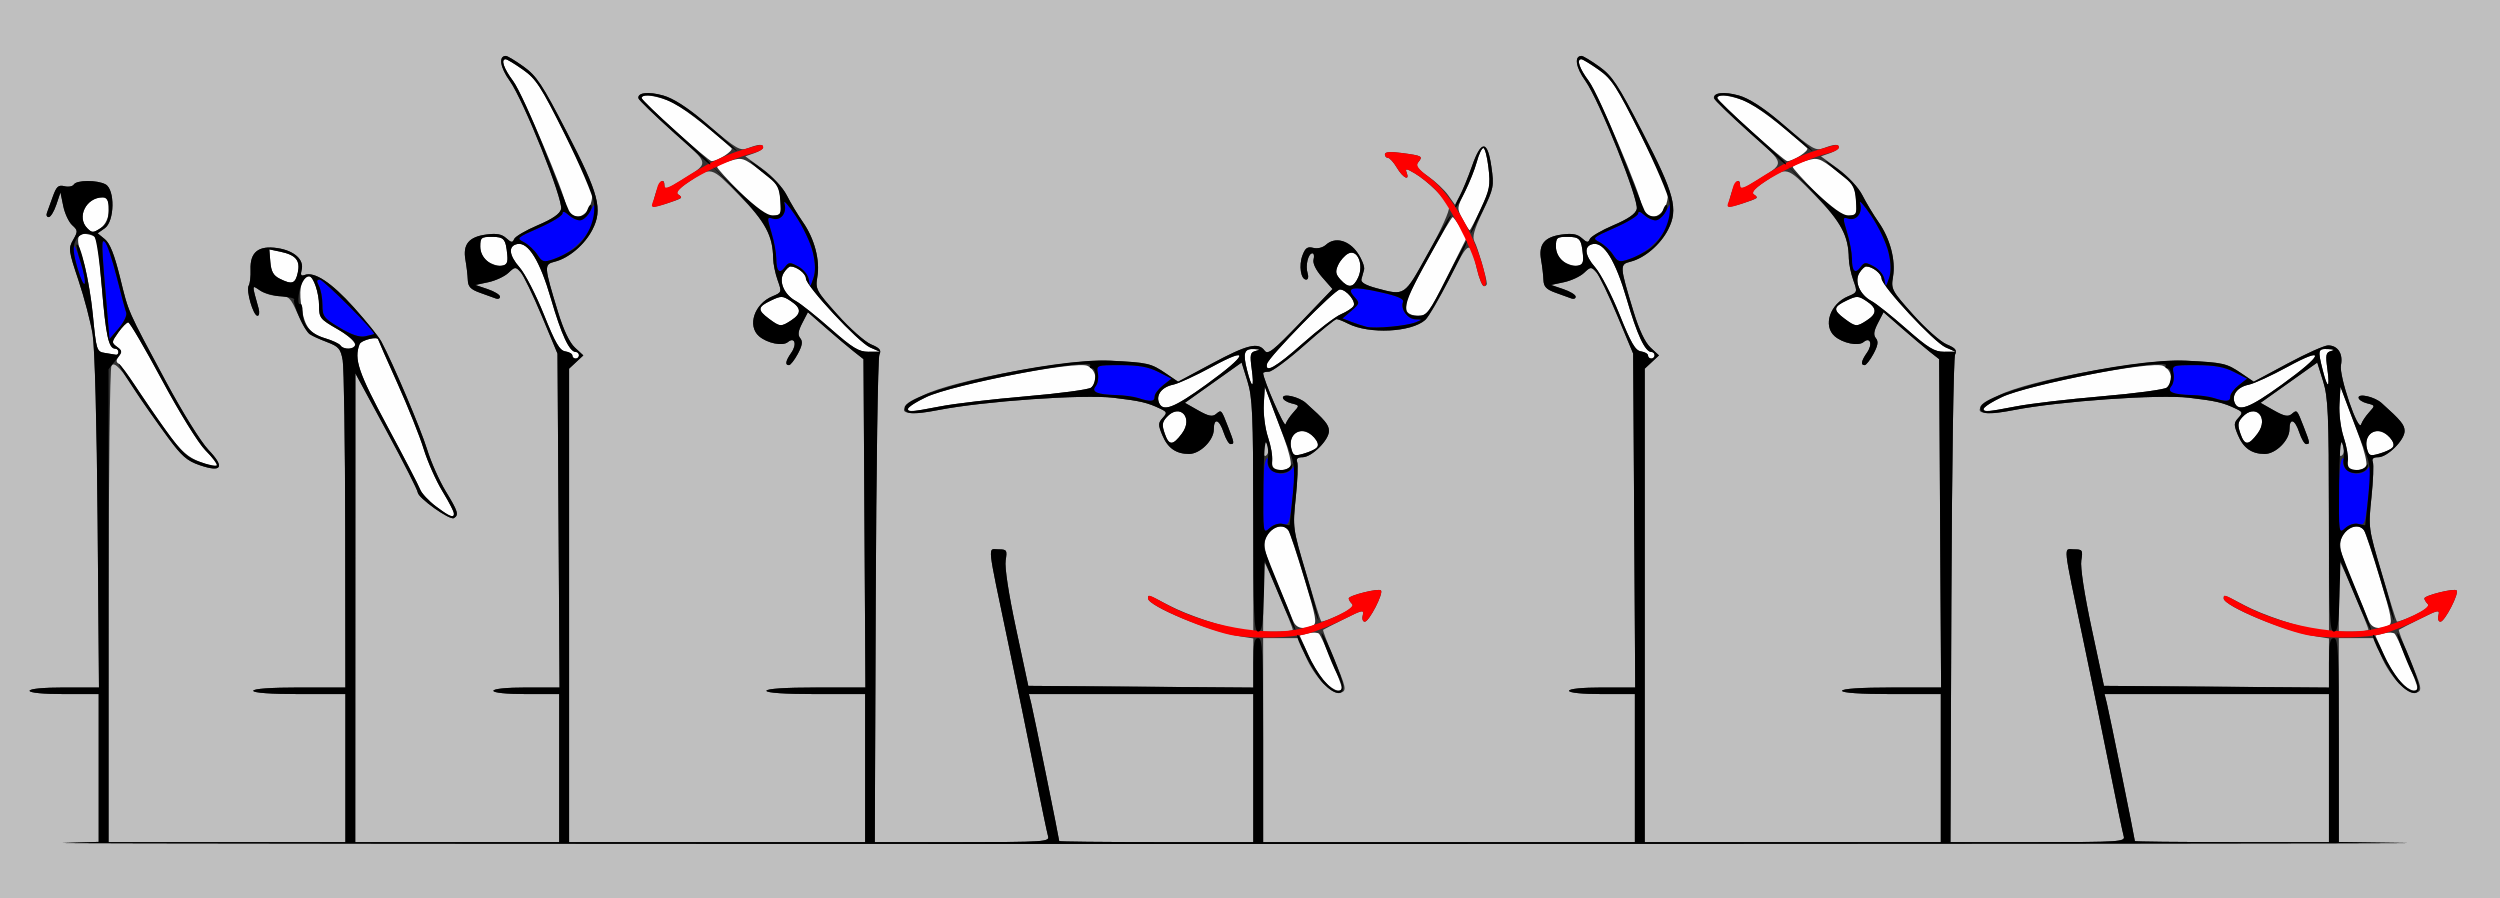 <?xml version="1.0" encoding="UTF-8" standalone="no"?>
<!-- Created with Inkscape (http://www.inkscape.org/) -->

<svg
   xmlns:dc="http://purl.org/dc/elements/1.1/"
   xmlns:cc="http://creativecommons.org/ns#"
   xmlns:rdf="http://www.w3.org/1999/02/22-rdf-syntax-ns#"
   xmlns:svg="http://www.w3.org/2000/svg"
   xmlns="http://www.w3.org/2000/svg"
   version="1.1"
   width="760"
   height="273"
   id="svg2">
  <rect width="100%" height="100%" fill="#333333" stroke="none"/>
  <defs
     id="defs6" />
  <g
     id="g2987">
    <path
       d="m 402.741,207.25 c -1.448,-1.512 -3.758,-5.295 -5.133,-8.405 l -2.5,-5.655 2.59,-0.65 c 1.425,-0.358 2.927,-0.288 3.338,0.155 0.741,0.798 5.613,12.187 6.655,15.555 0.834,2.698 -1.948,2.136 -4.951,-1 z m 327,0 c -1.448,-1.512 -3.758,-5.295 -5.133,-8.405 l -2.5,-5.655 2.59,-0.65 c 1.425,-0.358 2.927,-0.288 3.338,0.155 0.741,0.798 5.613,12.187 6.655,15.555 0.834,2.698 -1.948,2.136 -4.951,-1 z M 393.012,188.531 c -0.516,-1.358 -2.354,-5.745 -4.083,-9.75 -4.849,-11.228 -5.334,-13.514 -3.473,-16.354 1.707,-2.606 4.924,-3.214 6.223,-1.177 0.438,0.688 2.635,7.325 4.882,14.75 3.553,11.742 3.88,13.589 2.513,14.18 -3.113,1.345 -5.131,0.797 -6.061,-1.648 z m 327,0 c -0.516,-1.358 -2.354,-5.745 -4.083,-9.75 -4.849,-11.228 -5.334,-13.514 -3.473,-16.354 1.707,-2.606 4.924,-3.214 6.223,-1.177 0.438,0.688 2.635,7.325 4.882,14.75 3.553,11.742 3.88,13.589 2.513,14.18 -3.113,1.345 -5.131,0.797 -6.061,-1.648 z M 132.503,153.921 c -2.198,-1.663 -4.346,-3.968 -4.773,-5.123 -0.427,-1.155 -4.891,-9.749 -9.92,-19.098 -8.89,-16.528 -10.245,-20.517 -8.508,-25.045 0.501,-1.305 5.698,-2.561 5.698,-1.378 0,0.153 2.623,6.12 5.83,13.261 3.207,7.141 6.796,16.128 7.977,19.972 1.181,3.844 3.732,9.599 5.67,12.789 5.198,8.557 4.718,9.682 -1.973,4.621 z m 254.053,-11.831 c -0.309,-0.5 -0.294,-1.609 0.034,-2.463 0.328,-0.854 -0.145,-3.785 -1.052,-6.514 -0.955,-2.876 -1.52,-7.199 -1.343,-10.287 L 384.5,117.5 l 1.676,4.5 c 0.922,2.475 2.815,7.551 4.207,11.279 1.392,3.729 2.278,7.441 1.967,8.25 -0.617,1.608 -4.892,2.022 -5.795,0.561 z m 327,0 c -0.309,-0.5 -0.294,-1.609 0.034,-2.463 0.328,-0.854 -0.145,-3.785 -1.052,-6.514 -0.955,-2.876 -1.52,-7.199 -1.343,-10.287 L 711.5,117.5 l 1.676,4.5 c 0.922,2.475 2.815,7.551 4.207,11.279 1.392,3.729 2.278,7.441 1.967,8.25 -0.617,1.608 -4.892,2.022 -5.795,0.561 z M 60.291,140.196 c -4.543,-1.83 -6.926,-4.594 -17.133,-19.879 -3.373,-5.051 -6.61,-9.478 -7.194,-9.839 -0.726,-0.449 -0.663,-1.136 0.2,-2.175 1.036,-1.248 0.936,-1.757 -0.562,-2.852 -1.75,-1.279 -1.735,-1.455 0.356,-4.392 C 37.156,99.377 38.521,98 38.991,98 c 0.47,0 5.164,8.011 10.43,17.802 5.435,10.103 11.09,19.27 13.077,21.196 5.38,5.214 4.818,6.027 -2.208,3.197 z m 332.251,-3.885 c -1.219,-4.858 3.533,-7.095 6.98,-3.287 2.139,2.363 1.327,3.586 -3.254,4.9 -2.803,0.804 -3.157,0.65 -3.726,-1.613 z m 327,0 c -1.219,-4.858 3.533,-7.095 6.98,-3.287 2.139,2.363 1.327,3.586 -3.254,4.9 -2.803,0.804 -3.157,0.65 -3.726,-1.613 z m -365.434,-4.43 c -0.928,-2.662 -0.835,-3.524 0.541,-5.045 4.003,-4.424 8.259,0.132 4.645,4.972 -2.757,3.692 -3.919,3.709 -5.187,0.073 z m 327,0 c -0.928,-2.662 -0.835,-3.524 0.541,-5.045 4.003,-4.424 8.259,0.132 4.645,4.972 -2.757,3.692 -3.919,3.709 -5.187,0.073 z M 276,124.184 c 0,-0.449 2.587,-2.036 5.75,-3.527 8.072,-3.805 45.364,-11.018 48.822,-9.443 2.673,1.218 3.288,4.827 1.129,6.619 -0.715,0.593 -9.602,1.784 -19.75,2.645 -10.148,0.862 -21.835,2.231 -25.973,3.044 C 277.324,125.222 276,125.31 276,124.184 z m 327,0 c 0,-0.449 2.587,-2.036 5.75,-3.527 8.072,-3.805 45.364,-11.018 48.822,-9.443 2.673,1.218 3.288,4.827 1.129,6.619 -0.715,0.593 -9.602,1.784 -19.75,2.645 -10.148,0.862 -21.835,2.231 -25.973,3.044 C 604.324,125.222 603,125.31 603,124.184 z m -250.691,-1.82 c -0.916,-2.386 0.955,-4.734 4.319,-5.422 1.616,-0.33 6.905,-2.763 11.754,-5.407 11.859,-6.464 11.029,-3.803 -1.68,5.383 -9.903,7.159 -13.25,8.425 -14.393,5.446 z m 327,0 c -0.916,-2.386 0.955,-4.734 4.319,-5.422 1.616,-0.33 6.905,-2.763 11.754,-5.407 11.859,-6.464 11.029,-3.803 -1.68,5.383 -9.903,7.159 -13.25,8.425 -14.393,5.446 z M 379.091,112.449 c -1.313,-5.216 -0.865,-6.496 2.218,-6.333 1.812,0.096 1.874,0.198 0.359,0.589 -1.585,0.409 -1.741,1.135 -1.156,5.384 0.848,6.164 0.089,6.356 -1.421,0.36 z m 327.027,0.108 c -1.562,-6.202 -1.468,-6.572 1.631,-6.441 1.84,0.078 2.144,0.272 0.918,0.589 -1.585,0.409 -1.741,1.135 -1.156,5.384 0.842,6.119 0.093,6.371 -1.394,0.468 z M 385.177,110.607 C 385.663,108.513 405.765,88 407.332,88 c 1.97,0 4.99,3.671 4.144,5.039 -0.396,0.641 -2.128,1.767 -3.848,2.502 C 405.908,96.277 400.675,100.274 396,104.424 c -8.161,7.244 -11.514,9.16 -10.823,6.183 z M 174,108.07 c 0,-0.512 -0.968,-1.074 -2.151,-1.25 -1.714,-0.255 -3.036,-2.529 -6.51,-11.198 -2.397,-5.983 -5.729,-12.44 -7.404,-14.347 -3.255,-3.707 -3.515,-6.539 -0.652,-7.09 3.333,-0.642 6.864,5.122 10.222,16.689 C 170.666,101.756 173.111,107 175.023,107 c 0.537,0 0.977,0.45 0.977,1 0,0.55 -0.45,1 -1,1 -0.55,0 -1,-0.419 -1,-0.93 z m 327,0 c 0,-0.512 -0.968,-1.074 -2.151,-1.25 -1.714,-0.255 -3.036,-2.529 -6.51,-11.198 -2.397,-5.983 -5.729,-12.44 -7.404,-14.347 -3.255,-3.707 -3.515,-6.539 -0.652,-7.09 3.333,-0.642 6.864,5.122 10.222,16.689 C 497.666,101.756 500.111,107 502.023,107 c 0.537,0 0.977,0.45 0.977,1 0,0.55 -0.45,1 -1,1 -0.55,0 -1,-0.419 -1,-0.93 z M 31.914,107.3 c -2.526,-0.391 -2.612,-0.663 -3.695,-11.718 -0.61,-6.225 -2.032,-13.944 -3.16,-17.153 -2.236,-6.362 -1.704,-8.058 2.219,-7.073 2.361,0.592 2.457,1.008 3.674,15.877 C 32.164,102.041 33.025,106 35.035,106 35.566,106 36,106.45 36,107 c 0,0.55 -0.338,0.933 -0.75,0.85 -0.412,-0.082 -1.914,-0.33 -3.336,-0.551 z M 252.5,99.918 c -4.4,-3.869 -9.15,-7.649 -10.555,-8.401 -3.553,-1.9 -5.309,-5.96 -3.695,-8.544 C 238.927,81.888 239.852,81 240.306,81 242.196,81 245,83.182 245,84.654 c 0,2.279 15.932,19.406 19.497,20.959 l 3.003,1.309 -3.5,0.015 c -2.92,0.013 -4.826,-1.151 -11.5,-7.019 z m 327,0 c -4.4,-3.869 -9.15,-7.649 -10.555,-8.401 -3.553,-1.9 -5.309,-5.96 -3.695,-8.544 C 565.927,81.888 566.852,81 567.306,81 569.196,81 572,83.182 572,84.654 c 0,2.279 15.932,19.406 19.497,20.959 l 3.003,1.309 -3.5,0.015 c -2.92,0.013 -4.826,-1.151 -11.5,-7.019 z m -475.983,5.11 c -0.331,-0.535 -2.427,-1.52 -4.659,-2.188 C 93.945,101.367 92.407,99.148 91.497,92.22 90.843,87.239 91.814,84 93.962,84 95.287,84 97,89.06 97,92.974 c 0,3.654 0.319,4.062 5.5,7.026 5.51,3.153 7.199,6 3.559,6 -1.068,0 -2.211,-0.438 -2.542,-0.972 z M 233.75,96.885 c -3.567,-2.662 -3.467,-3.575 0.607,-5.518 3.11,-1.483 3.551,-1.473 6,0.131 3.296,2.16 3.346,3.811 0.178,5.887 -3.095,2.028 -3.43,2.003 -6.785,-0.5 z m 327,0 c -3.567,-2.662 -3.467,-3.575 0.607,-5.518 3.11,-1.483 3.551,-1.473 6,0.131 3.296,2.16 3.346,3.811 0.178,5.887 -3.095,2.028 -3.43,2.003 -6.785,-0.5 z M 427.635,94.491 c -0.318,-0.83 -0.135,-2.676 0.407,-4.102 C 429.286,87.117 441.027,66 441.602,66 c 0.235,0 1.29,1.418 2.344,3.152 l 1.917,3.152 -5.939,11.848 C 434.399,95.173 433.783,96 431.099,96 c -1.65,0 -3.133,-0.646 -3.464,-1.509 z m -20.139,-9.495 c -1.481,-1.637 -1.61,-2.45 -0.705,-4.438 0.61,-1.339 1.981,-2.901 3.047,-3.472 2.788,-1.492 4.829,3.354 3.054,7.25 -1.45,3.181 -2.949,3.365 -5.396,0.66 z M 85,84.712 c -1.896,-0.954 -2.576,-2.181 -2.816,-5.079 l -0.316,-3.821 3.316,0.694 c 4.76,0.997 6.157,2.666 5.34,6.383 C 89.777,86.29 88.785,86.617 85,84.712 z m 63.25,-5.239 C 146.786,78.441 146,76.859 146,74.943 146,72.241 146.289,72 149.531,72 c 3.703,0 4.217,0.604 4.683,5.5 0.224,2.357 -0.143,3.06 -1.715,3.28 -1.1,0.154 -3.013,-0.434 -4.25,-1.307 z m 327,0 C 473.786,78.441 473,76.859 473,74.943 473,72.241 473.289,72 476.531,72 c 3.703,0 4.217,0.604 4.683,5.5 0.224,2.357 -0.143,3.06 -1.715,3.28 -1.1,0.154 -3.013,-0.434 -4.25,-1.307 z M 26.557,69.414 C 23.18,66.037 26.171,60 31.223,60 c 2.973,0 2.452,7.328 -0.665,9.371 -2.211,1.449 -2.591,1.453 -4,0.044 z m 418.085,-2.78 c -1.79,-3.324 -1.782,-3.426 0.671,-8.267 1.366,-2.696 2.997,-6.806 3.624,-9.135 C 449.564,46.905 450.466,45 450.94,45 c 0.475,0 1.176,2.697 1.559,5.993 0.625,5.386 0.387,6.653 -2.349,12.5 C 448.475,67.072 446.959,70 446.78,70 c -0.179,0 -1.141,-1.514 -2.138,-3.365 z M 173.2,64.8 C 172.54,64.14 172,63.061 172,62.403 172,59.608 158.846,28.555 156.054,24.758 153.131,20.784 152.173,18 153.729,18 c 0.401,0 2.764,1.434 5.25,3.187 4,2.82 5.477,5.094 12.824,19.75 4.567,9.11 8.279,17.33 8.25,18.266 C 179.89,64.448 176.014,67.614 173.2,64.8 z m 51.822,-6.277 C 221.16,54.634 218,51.144 218,50.767 c 0,-0.377 1.746,-1.21 3.881,-1.849 3.759,-1.126 4.057,-1.03 9.5,3.08 5.653,4.268 5.682,4.325 6.036,11.752 0.059,1.249 -0.698,1.763 -2.644,1.796 -2.081,0.035 -4.392,-1.629 -9.75,-7.024 z M 500.2,64.8 C 499.54,64.14 499,63.061 499,62.403 499,59.608 485.846,28.555 483.054,24.758 480.131,20.784 479.173,18 480.729,18 c 0.401,0 2.764,1.434 5.25,3.187 4,2.82 5.477,5.094 12.824,19.75 4.567,9.11 8.279,17.33 8.25,18.266 C 506.89,64.448 503.014,67.614 500.2,64.8 z m 51.822,-6.277 C 548.16,54.634 545,51.144 545,50.767 c 0,-0.377 1.746,-1.21 3.881,-1.849 3.759,-1.126 4.057,-1.03 9.5,3.08 5.653,4.268 5.682,4.325 6.036,11.752 0.059,1.249 -0.698,1.763 -2.644,1.796 -2.081,0.035 -4.392,-1.629 -9.75,-7.024 z M 205.5,39.938 c -5.5,-4.967 -10.15,-9.459 -10.333,-9.984 -0.487,-1.393 2.98,-1.166 7.712,0.504 3.286,1.159 11.517,7.32 19.486,14.584 0.794,0.723 -4.216,3.98 -6.065,3.942 C 215.86,48.975 211,44.904 205.5,39.938 z m 327,0 c -5.5,-4.967 -10.15,-9.459 -10.333,-9.984 -0.487,-1.393 2.98,-1.166 7.712,0.504 3.286,1.159 11.517,7.32 19.486,14.584 0.794,0.723 -4.216,3.98 -6.065,3.942 C 542.86,48.975 538,44.904 532.5,39.938 z"
       id="path2997"
       style="fill:#fefefe" />
    <path
       d="M 0,136.5 0,0 380,0 760,0 760,136.5 760,273 380,273 0,273 0,136.5 z m 731.25,119.751 -20.25,-0.293 0,-30.979 0,-30.979 5.316,0 5.316,0 2.208,5.327 c 2.624,6.332 8.23,12.244 10.708,11.293 1.93,-0.741 1.827,-1.216 -2.486,-11.519 -1.704,-4.069 -2.977,-7.503 -2.829,-7.631 0.148,-0.128 3.034,-1.619 6.415,-3.314 5.555,-2.784 6.097,-2.892 5.633,-1.119 -0.286,1.094 -0.013,1.962 0.617,1.962 1.298,0 5.77,-8.667 4.914,-9.523 -0.726,-0.726 -9.81,1.535 -9.81,2.442 0,0.375 0.459,1.14 1.02,1.701 0.693,0.693 -0.588,1.773 -3.997,3.37 -2.759,1.292 -5.187,2.161 -5.396,1.93 -0.208,-0.231 -2.246,-6.72 -4.528,-14.42 -4.128,-13.931 -4.144,-14.046 -3.179,-23.31 0.534,-5.121 0.722,-9.958 0.418,-10.75 C 720.962,139.458 721.48,139 722.97,139 725.763,139 731,133.803 731,131.031 731,129.151 729.861,127.765 723.992,122.51 721.904,120.64 717,119.492 717,120.873 c 0,0.599 1.151,1.378 2.559,1.732 2.545,0.639 2.548,0.654 0.627,2.769 -1.062,1.17 -2.135,2.792 -2.384,3.604 -0.833,2.717 -6.8,-14.736 -6.149,-17.988 C 712.346,107.521 710.696,105 707.733,105 c -1.112,0 -6.651,2.483 -12.308,5.517 l -10.286,5.517 -3.747,-2.542 c -4.513,-3.062 -5.42,-3.269 -16.893,-3.847 -12.189,-0.614 -47.771,5.948 -56.702,10.457 -9.508,4.8 -7.45,6.858 4.535,4.535 13.857,-2.686 44.04,-4.797 53.167,-3.719 8.21,0.969 10.345,1.47 14.251,3.342 2.059,0.987 2.118,1.226 0.692,2.802 -1.389,1.535 -1.399,2.108 -0.086,5.25 1.632,3.906 4.176,5.688 8.123,5.688 3.334,0 7.52,-4.15 7.52,-7.455 0,-3.659 1.651,-3.134 3,0.955 0.635,1.925 1.57,3.5 2.078,3.5 1.229,0 1.191,-0.269 -0.74,-5.23 -2.088,-5.362 -2.014,-5.284 -3.684,-3.897 -1.084,0.9 -2.292,0.648 -5.42,-1.129 l -4.025,-2.286 8.62,-6.12 8.62,-6.12 1.762,5.641 c 1.541,4.935 1.763,10.062 1.776,40.937 l 0.015,35.295 -3.75,-0.628 c -5.892,-0.987 -16.277,-4.494 -21.75,-7.346 -6.717,-3.5 -6.5,-3.426 -6.5,-2.214 0,2.4 18.673,10.06 28.25,11.59 l 3.75,0.599 0,7.468 0,7.468 -34.2,-0.263 -34.2,-0.263 -3.716,-17.38 c -2.265,-10.593 -3.503,-18.696 -3.169,-20.75 C 633.225,167.225 633.077,167 630.5,167 c -3.269,0 -3.567,-2.83 2.996,28.5 2.535,12.1 6.182,29.875 8.106,39.5 1.923,9.625 3.73,18.288 4.015,19.25 0.484,1.636 -1.218,1.75 -26.081,1.75 l -26.598,0 0.281,-73.25 c 0.155,-40.288 0.658,-74.015 1.119,-74.95 0.661,-1.341 0.127,-1.997 -2.533,-3.108 -1.854,-0.775 -6.436,-4.833 -10.181,-9.017 -6.551,-7.32 -6.785,-7.758 -6.148,-11.529 0.855,-5.06 -0.878,-11.602 -4.408,-16.645 -1.54,-2.2 -3.744,-5.862 -4.897,-8.138 -1.224,-2.415 -4.282,-5.742 -7.345,-7.99 l -5.248,-3.852 2.711,-0.953 C 557.78,46.043 559,45.251 559,44.807 c 0,-1.078 -1.318,-1.017 -4.547,0.211 -2.469,0.939 -3.403,0.405 -11.998,-6.851 -6.435,-5.433 -10.724,-8.262 -13.853,-9.138 C 524.166,27.787 521,28.099 521,29.779 c 0,0.463 4.703,5.043 10.451,10.176 11.812,10.55 11.658,9.234 1.799,15.408 -3.287,2.058 -4.25,2.319 -4.25,1.149 0,-2.793 -1.5,-1.547 -2.681,2.228 -0.644,2.057 -1.013,3.899 -0.82,4.092 0.327,0.327 7.43,-1.855 8.472,-2.603 0.259,-0.186 -0.099,-0.69 -0.795,-1.121 -0.883,-0.546 0.033,-1.664 3.029,-3.696 7.194,-4.879 6.786,-4.982 15.494,3.922 8.079,8.261 10.239,12.286 10.345,19.281 0.024,1.586 0.636,4.543 1.36,6.571 1.292,3.619 1.264,3.708 -1.584,4.888 -5.485,2.272 -7.728,8.958 -4.071,12.136 2.455,2.133 7.177,3.095 8.757,1.784 2.079,-1.726 2.854,0.652 1.051,3.226 -1.736,2.478 -1.982,3.779 -0.715,3.779 0.463,0 1.672,-1.54 2.686,-3.423 1.367,-2.539 1.561,-3.766 0.748,-4.75 -0.81,-0.981 -0.651,-2.185 0.611,-4.618 l 1.706,-3.291 5.476,4.791 c 3.012,2.635 6.816,5.844 8.453,7.131 l 2.977,2.34 0.294,49.91 0.294,49.91 -15.044,0 C 565.681,209 560,209.378 560,210 c 0,0.622 5.667,1 15,1 l 15,0 0,22.5 0,22.5 -45,0 -45,0 0,-71.961 0,-71.961 2.167,-2.019 2.167,-2.019 -2.563,-2.375 c -1.669,-1.547 -3.475,-5.366 -5.179,-10.952 -4.237,-13.892 -4.264,-14.328 -0.942,-15.158 4.291,-1.071 9.118,-5.183 11.45,-9.754 3.181,-6.235 2.007,-10.694 -7.832,-29.746 C 491.833,25.654 490.13,23.077 486.184,20.25 483.689,18.462 481.263,17 480.793,17 c -2.306,0 -1.769,3.505 1.162,7.586 4.165,5.799 16.326,36.159 15.617,38.985 -0.365,1.453 -2.59,2.987 -7.14,4.92 -3.635,1.545 -6.85,3.436 -7.144,4.202 -0.439,1.143 -0.866,1.092 -2.388,-0.285 -1.382,-1.25 -2.933,-1.533 -6.091,-1.11 -5.285,0.709 -7.154,2.988 -6.316,7.701 0.342,1.925 0.665,4.672 0.716,6.104 0.074,2.048 0.862,2.878 3.693,3.891 1.979,0.708 4.162,1.497 4.849,1.753 0.688,0.256 1.25,0.002 1.25,-0.564 0,-0.566 -1.688,-1.597 -3.75,-2.29 l -3.75,-1.261 3.967,-0.846 c 2.182,-0.465 4.918,-1.74 6.081,-2.832 2.026,-1.903 2.182,-1.912 3.731,-0.2 0.889,0.982 3.773,6.952 6.409,13.266 l 4.792,11.479 0.311,50.75 0.311,50.75 -10.051,0 C 481.017,209 477,209.4 477,210 c 0,0.6 4,1 10,1 l 10,0 0,22.5 0,22.5 -56.5,0 -56.5,0 0,-31 0,-31 5.316,0 5.316,0 2.208,5.327 c 2.624,6.332 8.23,12.244 10.708,11.293 1.93,-0.741 1.827,-1.216 -2.486,-11.519 -1.704,-4.069 -2.977,-7.503 -2.829,-7.631 0.148,-0.128 3.034,-1.619 6.415,-3.314 5.555,-2.784 6.097,-2.892 5.633,-1.119 -0.286,1.094 -0.013,1.962 0.617,1.962 1.298,0 5.77,-8.667 4.914,-9.523 -0.726,-0.726 -9.81,1.535 -9.81,2.442 0,0.375 0.459,1.14 1.02,1.701 0.693,0.693 -0.588,1.773 -3.997,3.37 -2.759,1.292 -5.187,2.161 -5.396,1.93 -0.208,-0.231 -2.246,-6.72 -4.528,-14.42 -4.128,-13.931 -4.144,-14.046 -3.179,-23.31 0.534,-5.121 0.722,-9.958 0.418,-10.75 C 393.962,139.458 394.48,139 395.97,139 398.763,139 404,133.803 404,131.031 404,129.151 402.861,127.765 396.992,122.51 394.904,120.64 390,119.492 390,120.873 c 0,0.599 1.151,1.378 2.559,1.732 2.545,0.639 2.548,0.654 0.627,2.769 -1.062,1.17 -2.135,2.792 -2.384,3.604 C 390.454,130.109 384,115.341 384,113.415 c 0,-0.228 0.787,-0.421 1.75,-0.429 0.963,-0.008 5.8,-3.601 10.75,-7.985 4.95,-4.384 9.36,-7.977 9.8,-7.985 0.44,-0.008 2.015,0.607 3.5,1.367 6.391,3.27 19.295,2.644 23.494,-1.14 1.063,-0.958 4.403,-6.665 7.423,-12.682 5.919,-11.793 6.135,-11.867 8.255,-2.81 0.676,2.888 1.634,5.25 2.129,5.25 0.495,0 0.895,-0.338 0.888,-0.75 -0.026,-1.628 -2.792,-11.078 -3.738,-12.768 -0.768,-1.372 -0.179,-3.53 2.506,-9.185 3.339,-7.03 3.467,-7.694 2.627,-13.594 -1.161,-8.155 -3.089,-8.222 -5.891,-0.203 -1.153,3.3 -2.79,7.294 -3.638,8.875 l -1.541,2.875 -2.1,-2.949 c -1.155,-1.622 -3.928,-4.216 -6.163,-5.765 -3.242,-2.246 -3.831,-3.095 -2.914,-4.199 1.521,-1.833 1.247,-1.991 -4.886,-2.816 C 422.686,46.039 421,46.164 421,46.906 421,47.508 421.425,48 421.943,48 c 0.519,0 1.741,1.35 2.716,3 1.837,3.11 4.005,4.173 2.96,1.451 -0.499,-1.302 -0.105,-1.262 2.468,0.25 3.821,2.245 9.695,8.039 10.399,10.257 0.306,0.964 -2.323,6.802 -6.229,13.833 -7.422,13.361 -7.11,13.147 -15.758,10.833 -3.379,-0.904 -4.879,-1.789 -4.628,-2.731 0.205,-0.766 0.567,-2.076 0.806,-2.912 0.239,-0.835 -0.618,-3.085 -1.904,-5 -2.65,-3.945 -6.896,-5.086 -9.649,-2.594 -1,0.905 -2.601,1.301 -3.894,0.963 -1.742,-0.456 -2.417,0.009 -3.269,2.249 C 394.783,80.702 395.436,85 397.086,85 c 0.593,0 0.773,-0.868 0.414,-2 -0.717,-2.259 0.202,-6 1.474,-6 0.461,0 0.619,0.842 0.35,1.871 -0.306,1.169 0.684,3.207 2.636,5.43 l 3.125,3.56 -9.745,10.153 c -8.339,8.689 -9.912,9.925 -10.903,8.57 -1.936,-2.647 -5.271,-1.828 -16.012,3.934 l -10.286,5.517 -3.747,-2.542 c -4.513,-3.062 -5.42,-3.269 -16.893,-3.847 -12.189,-0.614 -47.771,5.948 -56.702,10.457 -9.508,4.8 -7.45,6.858 4.535,4.535 13.857,-2.686 44.04,-4.797 53.167,-3.719 8.21,0.969 10.345,1.47 14.251,3.342 2.059,0.987 2.118,1.226 0.692,2.802 -1.389,1.535 -1.399,2.108 -0.086,5.25 1.632,3.906 4.176,5.688 8.123,5.688 3.334,0 7.52,-4.15 7.52,-7.455 0,-3.659 1.651,-3.134 3,0.955 0.635,1.925 1.57,3.5 2.078,3.5 1.229,0 1.191,-0.269 -0.74,-5.23 -2.088,-5.362 -2.014,-5.284 -3.684,-3.897 -1.084,0.9 -2.292,0.648 -5.42,-1.129 l -4.025,-2.286 8.62,-6.12 8.62,-6.12 1.762,5.641 c 1.541,4.935 1.763,10.062 1.776,40.937 l 0.015,35.295 -3.75,-0.628 c -5.892,-0.987 -16.277,-4.494 -21.75,-7.346 -6.717,-3.5 -6.5,-3.426 -6.5,-2.214 0,2.4 18.673,10.06 28.25,11.59 l 3.75,0.599 0,7.468 0,7.468 -34.2,-0.263 -34.2,-0.263 -3.716,-17.38 c -2.265,-10.593 -3.503,-18.696 -3.169,-20.75 C 306.225,167.225 306.077,167 303.5,167 c -3.269,0 -3.567,-2.83 2.996,28.5 2.535,12.1 6.182,29.875 8.106,39.5 1.923,9.625 3.73,18.288 4.015,19.25 0.484,1.636 -1.218,1.75 -26.081,1.75 l -26.598,0 0.281,-73.25 c 0.155,-40.288 0.658,-74.015 1.119,-74.95 0.661,-1.341 0.127,-1.997 -2.533,-3.108 -1.854,-0.775 -6.436,-4.833 -10.181,-9.017 -6.551,-7.32 -6.785,-7.758 -6.148,-11.529 0.855,-5.06 -0.878,-11.602 -4.408,-16.645 -1.54,-2.2 -3.744,-5.862 -4.897,-8.138 -1.224,-2.415 -4.282,-5.742 -7.345,-7.99 l -5.248,-3.852 2.711,-0.953 C 230.78,46.043 232,45.251 232,44.807 c 0,-1.078 -1.318,-1.017 -4.547,0.211 -2.469,0.939 -3.403,0.405 -11.998,-6.851 -6.435,-5.433 -10.724,-8.262 -13.853,-9.138 C 197.166,27.787 194,28.099 194,29.779 c 0,0.463 4.703,5.043 10.451,10.176 11.812,10.55 11.658,9.234 1.799,15.408 -3.287,2.058 -4.25,2.319 -4.25,1.149 0,-2.793 -1.5,-1.547 -2.681,2.228 -0.644,2.057 -1.013,3.899 -0.82,4.092 0.327,0.327 7.43,-1.855 8.472,-2.603 0.259,-0.186 -0.099,-0.69 -0.795,-1.121 -0.883,-0.546 0.033,-1.664 3.029,-3.696 7.194,-4.879 6.786,-4.982 15.494,3.922 8.079,8.261 10.239,12.286 10.345,19.281 0.024,1.586 0.636,4.543 1.36,6.571 1.292,3.619 1.264,3.708 -1.584,4.888 -5.485,2.272 -7.728,8.958 -4.071,12.136 2.455,2.133 7.177,3.095 8.757,1.784 2.079,-1.726 2.854,0.652 1.051,3.226 -1.736,2.478 -1.982,3.779 -0.715,3.779 0.463,0 1.672,-1.54 2.686,-3.423 1.367,-2.539 1.561,-3.766 0.748,-4.75 -0.81,-0.981 -0.651,-2.185 0.611,-4.618 l 1.706,-3.291 5.476,4.791 c 3.012,2.635 6.816,5.844 8.453,7.131 l 2.977,2.34 0.294,49.91 0.294,49.91 -15.044,0 C 238.681,209 233,209.378 233,210 c 0,0.622 5.667,1 15,1 l 15,0 0,22.5 0,22.5 -45,0 -45,0 0,-71.961 0,-71.961 2.167,-2.019 2.167,-2.019 -2.563,-2.375 c -1.669,-1.547 -3.475,-5.366 -5.179,-10.952 -4.237,-13.892 -4.264,-14.328 -0.942,-15.158 4.291,-1.071 9.118,-5.183 11.45,-9.754 3.181,-6.235 2.007,-10.694 -7.832,-29.746 C 164.833,25.654 163.13,23.077 159.184,20.25 156.689,18.462 154.263,17 153.793,17 c -2.306,0 -1.769,3.505 1.162,7.586 4.165,5.799 16.326,36.159 15.617,38.985 -0.365,1.453 -2.59,2.987 -7.14,4.92 -3.635,1.545 -6.85,3.436 -7.144,4.202 -0.439,1.143 -0.866,1.092 -2.388,-0.285 -1.382,-1.25 -2.933,-1.533 -6.091,-1.11 -5.285,0.709 -7.154,2.988 -6.316,7.701 0.342,1.925 0.665,4.672 0.716,6.104 0.074,2.048 0.862,2.878 3.693,3.891 1.979,0.708 4.162,1.497 4.849,1.753 0.688,0.256 1.25,0.002 1.25,-0.564 0,-0.566 -1.688,-1.597 -3.75,-2.29 l -3.75,-1.261 3.967,-0.846 c 2.182,-0.465 4.918,-1.74 6.081,-2.832 2.026,-1.903 2.182,-1.912 3.731,-0.2 0.889,0.982 3.773,6.952 6.409,13.266 l 4.792,11.479 0.311,50.75 0.311,50.75 -10.051,0 C 154.017,209 150,209.4 150,210 c 0,0.6 4,1 10,1 l 10,0 0,22.5 0,22.5 -31,0 -31,0 0.02,-71.25 0.02,-71.25 9.459,17.5 c 5.203,9.625 9.469,18.024 9.48,18.665 0.029,1.655 9.773,8.606 11.001,7.847 1.584,-0.979 1.276,-1.99 -2.504,-8.212 -1.938,-3.19 -4.475,-8.899 -5.639,-12.687 -1.916,-6.236 -10.354,-26.124 -13.911,-32.785 -0.785,-1.469 -4.548,-6.14 -8.363,-10.379 -6.808,-7.565 -11.994,-10.989 -14.935,-9.861 -1.109,0.426 -1.344,0.037 -0.931,-1.543 0.811,-3.102 -2.246,-5.856 -7.353,-6.622 -5.775,-0.866 -8.384,1.227 -8.175,6.559 0.08,2.033 -0.172,4.21 -0.559,4.836 C 74.729,88.248 76.978,96 78.275,96 c 0.527,0 0.677,-1.012 0.334,-2.25 -2.116,-7.623 -2.148,-7.241 0.465,-5.411 C 80.378,89.253 82.945,90 84.778,90 c 3.071,0 3.52,0.424 5.724,5.408 2.609,5.9 3.094,6.365 8.985,8.616 3.483,1.331 4.077,2.026 4.693,5.5 0.388,2.187 0.731,25.464 0.763,51.726 L 105,209 91,209 c -8.667,0 -14,0.381 -14,1 0,0.619 5.333,1 14,1 l 14,0 0,22.5 0,22.5 -36,0 -36,0 0.015,-71.75 c 0.008,-39.462 0.401,-72.358 0.872,-73.101 0.879,-1.388 3.323,1.262 7.701,8.351 1.019,1.65 4.685,6.897 8.147,11.661 5.471,7.528 6.906,8.87 10.974,10.256 6.772,2.307 7.717,0.642 2.65,-4.671 C 61.072,134.348 55.46,125.328 50.463,116.019 38.517,93.764 39.204,95.324 36.482,84.297 34.78,77.398 33.415,73.97 31.869,72.708 l -2.195,-1.792 2.163,-1.515 c 3.014,-2.111 3.179,-11.787 0.228,-13.366 -2.539,-1.359 -8.766,-1.329 -9.616,0.046 -0.367,0.595 -1.658,0.833 -2.869,0.529 -1.832,-0.46 -2.423,0.07 -3.532,3.169 -0.732,2.047 -1.541,4.284 -1.797,4.971 -0.256,0.688 -0.002,1.25 0.564,1.25 0.566,0 1.6,-1.688 2.297,-3.75 l 1.268,-3.75 0.844,4.126 c 0.464,2.269 1.689,4.89 2.721,5.824 1.746,1.58 1.767,1.89 0.294,4.456 -1.497,2.608 -1.409,3.278 1.613,12.305 1.758,5.251 3.695,12.639 4.305,16.418 0.658,4.081 1.275,27.27 1.519,57.12 L 30.087,209 19.543,209 C 13.181,209 9,209.397 9,210 c 0,0.603 4.167,1 10.5,1 l 10.5,0 0,22.466 0,22.466 -10.75,0.321 c -5.912,0.177 156.425,0.314 360.75,0.306 204.325,-0.009 362.387,-0.147 351.25,-0.308 z M 322,255.679 c 0,-0.639 -7.85,-39.252 -8.524,-41.929 l -0.693,-2.75 34.108,0 34.108,0 0,22.5 0,22.5 -29.5,0 c -16.225,0 -29.5,-0.144 -29.5,-0.321 z m 327,0 c 0,-0.639 -7.85,-39.252 -8.524,-41.929 l -0.693,-2.75 34.108,0 34.108,0 0,22.5 0,22.5 -29.5,0 C 662.275,256 649,255.856 649,255.679 z M 384,181.5 c 0,-5.775 0.169,-10.5 0.376,-10.5 C 384.777,171 393,190.486 393,191.437 393,191.747 390.975,192 388.5,192 l -4.5,0 0,-10.5 z m 327,0 c 0,-5.775 0.169,-10.5 0.376,-10.5 C 711.777,171 720,190.486 720,191.437 720,191.747 717.975,192 715.5,192 l -4.5,0 0,-10.5 z M 384.063,135.95 c 0.06,-3.242 0.122,-3.304 1.03,-1.03 0.64,1.602 0.619,2.768 -0.063,3.45 -0.707,0.707 -1.011,-0.051 -0.967,-2.42 z m 327,0 c 0.06,-3.242 0.122,-3.304 1.03,-1.03 0.64,1.602 0.619,2.768 -0.063,3.45 -0.707,0.707 -1.011,-0.051 -0.967,-2.42 z"
       id="path2995"
       style="fill:#bfbfbf" />
    <path
       d="m 375.5,193.268 c -7.511,-1.083 -26.5,-9.168 -26.5,-11.282 0,-1.36 0.163,-1.312 5.256,1.534 12.081,6.752 30.881,10.183 41.402,7.555 7.733,-1.931 16.602,-6.215 15.386,-7.431 C 410.47,183.07 410,182.293 410,181.919 c 0,-0.907 9.084,-3.168 9.81,-2.442 0.856,0.856 -3.616,9.523 -4.914,9.523 -0.63,0 -0.903,-0.868 -0.617,-1.962 0.462,-1.768 -0.094,-1.655 -5.633,1.149 -3.381,1.711 -8.396,3.714 -11.146,4.45 -4.738,1.269 -15.446,1.576 -22,0.63 z m 327,0 c -7.511,-1.083 -26.5,-9.168 -26.5,-11.282 0,-1.36 0.163,-1.312 5.256,1.534 12.081,6.752 30.881,10.183 41.402,7.555 7.733,-1.931 16.602,-6.215 15.386,-7.431 C 737.47,183.07 737,182.293 737,181.919 c 0,-0.907 9.084,-3.168 9.81,-2.442 0.856,0.856 -3.616,9.523 -4.914,9.523 -0.63,0 -0.903,-0.868 -0.617,-1.962 0.462,-1.768 -0.094,-1.655 -5.633,1.149 -3.381,1.711 -8.396,3.714 -11.146,4.45 -4.738,1.269 -15.446,1.576 -22,0.63 z M 448.987,81.75 C 447.493,75.282 440.09,61.302 436.09,57.394 c -1.63,-1.592 -4.336,-3.704 -6.014,-4.694 -2.562,-1.511 -2.956,-1.551 -2.456,-0.25 1.044,2.722 -1.123,1.66 -2.96,-1.451 -0.975,-1.65 -2.197,-3 -2.716,-3 C 421.425,48 421,47.508 421,46.906 c 0,-0.743 1.686,-0.867 5.25,-0.387 6.109,0.823 6.404,0.988 4.926,2.768 -0.865,1.042 -0.072,2.112 3.607,4.869 6.631,4.967 14.352,18.663 16.682,29.594 0.411,1.927 0.294,3.25 -0.287,3.25 -0.539,0 -1.525,-2.362 -2.192,-5.25 z M 198.522,61.25 c 0.405,-0.963 0.955,-2.763 1.224,-4 C 200.289,54.741 202,54.165 202,56.491 c 0,1.091 1.36,0.622 5.071,-1.75 7.566,-4.835 12.843,-7.442 18.583,-9.18 C 231.656,43.743 232,43.707 232,44.892 c 0,0.49 -1.238,1.199 -2.75,1.575 -9.902,2.462 -25.584,11.091 -23.028,12.67 1.479,0.914 1.246,1.1 -3.293,2.647 -4.723,1.608 -5.279,1.541 -4.407,-0.534 z m 327,0 c 0.405,-0.963 0.955,-2.763 1.224,-4 C 527.289,54.741 529,54.165 529,56.491 c 0,1.091 1.36,0.622 5.071,-1.75 7.566,-4.835 12.843,-7.442 18.583,-9.18 C 558.656,43.743 559,43.707 559,44.892 c 0,0.49 -1.238,1.199 -2.75,1.575 -9.902,2.462 -25.584,11.091 -23.028,12.67 1.479,0.914 1.246,1.1 -3.293,2.647 -4.723,1.608 -5.279,1.541 -4.407,-0.534 z"
       id="path2993"
       style="fill:#fe0000" />
    <path
       d="m 384,151.214 c 0,-7.309 0.394,-11.34 1.155,-11.809 0.73,-0.451 0.882,-0.273 0.414,0.485 -1.061,1.717 1.271,4.111 4.004,4.111 1.28,0 2.804,-0.787 3.385,-1.75 0.791,-1.31 0.918,-0.366 0.506,3.75 -1.366,13.647 -1.414,13.826 -3.542,13.269 -1.135,-0.297 -2.831,0.244 -3.955,1.26 C 384.022,162.29 384,162.185 384,151.214 z m 327,0 c 0,-7.309 0.394,-11.34 1.155,-11.809 0.73,-0.451 0.882,-0.273 0.414,0.485 -1.061,1.717 1.271,4.111 4.004,4.111 1.28,0 2.804,-0.787 3.385,-1.75 0.791,-1.31 0.918,-0.366 0.506,3.75 -1.366,13.647 -1.414,13.826 -3.542,13.269 -1.135,-0.297 -2.831,0.244 -3.955,1.26 C 711.022,162.29 711,162.185 711,151.214 z M 346,121 c -1.375,-0.44 -4.376,-0.846 -6.668,-0.9 -5.809,-0.139 -7.694,-0.958 -6.24,-2.711 0.629,-0.758 0.928,-2.505 0.664,-3.883 C 333.28,111.014 333.319,111 340.679,111 c 5.493,0 8.439,0.53 11.427,2.054 l 4.026,2.054 -2.566,2.019 C 352.155,118.237 351,119.787 351,120.573 c 0,1.557 -1.164,1.656 -5,0.427 z m 327,0 c -1.375,-0.44 -4.376,-0.846 -6.668,-0.9 -5.809,-0.139 -7.694,-0.958 -6.24,-2.711 0.629,-0.758 0.928,-2.505 0.664,-3.883 C 660.28,111.014 660.319,111 667.679,111 c 5.493,0 8.439,0.53 11.427,2.054 l 4.026,2.054 -2.566,2.019 C 679.155,118.237 678,119.787 678,120.573 c 0,1.557 -1.164,1.656 -5,0.427 z M 32.619,95.292 C 30.761,73.499 30.728,72.477 31.925,73.599 c 0.645,0.604 2.233,5.329 3.528,10.5 1.296,5.171 2.607,10.076 2.914,10.901 0.311,0.837 -0.689,2.955 -2.263,4.792 l -2.821,3.292 -0.664,-7.792 z m 70.648,4.342 c -4.839,-2.899 -5.234,-3.421 -5.25,-6.95 -0.01,-2.099 -0.483,-4.686 -1.053,-5.75 -0.774,-1.446 -0.711,-1.935 0.25,-1.939 1.098,-0.004 17.142,16.085 16.51,16.556 -0.124,0.092 -1.35,0.404 -2.725,0.693 -1.705,0.358 -4.165,-0.472 -7.732,-2.609 z M 415.5,99.369 c -1.1,-0.265 -3.212,-0.95 -4.692,-1.523 l -2.692,-1.041 2.683,-2.308 c 2.593,-2.23 2.623,-2.374 0.899,-4.279 -2.635,-2.912 -0.443,-3.279 8.094,-1.357 5.169,1.164 7.089,2.008 6.725,2.956 -0.819,2.135 1.366,5.177 3.769,5.246 2.19,0.063 2.192,0.073 0.127,0.908 -2.74,1.108 -12.368,2.011 -14.912,1.398 z M 23.601,81.661 c -2.231,-7.622 -1.522,-9.718 0.795,-2.351 0.979,3.113 1.585,6.229 1.347,6.925 -0.238,0.696 -1.202,-1.362 -2.142,-4.574 z m 222.282,3.372 c -0.221,-1.423 -1.571,-3.116 -3.19,-4 -2.567,-1.403 -2.917,-1.386 -4.099,0.201 -1.651,2.216 -2.592,1.259 -2.605,-2.651 -0.006,-1.696 -0.667,-5.247 -1.47,-7.891 -1.382,-4.555 -1.363,-4.777 0.37,-4.227 2.483,0.788 4.454,-1.788 3.571,-4.667 -0.388,-1.264 1.142,0.447 3.401,3.803 4.772,7.09 6.916,14.621 5.408,18.992 -0.996,2.889 -1.005,2.892 -1.386,0.44 z m 327,0 c -0.221,-1.423 -1.571,-3.116 -3.19,-4 -2.567,-1.403 -2.917,-1.386 -4.099,0.201 -1.651,2.216 -2.592,1.259 -2.605,-2.651 -0.006,-1.696 -0.667,-5.247 -1.47,-7.891 -1.382,-4.555 -1.363,-4.777 0.37,-4.227 2.483,0.788 4.454,-1.788 3.571,-4.667 -0.388,-1.264 1.142,0.447 3.401,3.803 4.772,7.09 6.916,14.621 5.408,18.992 -0.996,2.889 -1.005,2.892 -1.386,0.44 z M 163.348,77.408 c -0.899,-1.372 -2.729,-3.068 -4.067,-3.769 -2.361,-1.237 -2.224,-1.366 4.643,-4.4 C 167.816,67.521 171,65.569 171,64.902 c 0,-0.788 0.64,-0.633 1.829,0.443 2.659,2.407 4.901,2.035 6.599,-1.095 1.427,-2.631 1.494,-2.651 1.532,-0.46 0.102,5.833 -5.642,12.611 -12.719,15.008 -2.971,1.006 -3.403,0.884 -4.893,-1.39 z m 327,0 c -0.899,-1.372 -2.729,-3.068 -4.067,-3.769 -2.361,-1.237 -2.224,-1.366 4.643,-4.4 C 494.816,67.521 498,65.569 498,64.902 c 0,-0.788 0.64,-0.633 1.829,0.443 2.659,2.407 4.901,2.035 6.599,-1.095 1.427,-2.631 1.494,-2.651 1.532,-0.46 0.102,5.833 -5.642,12.611 -12.719,15.008 -2.971,1.006 -3.403,0.884 -4.893,-1.39 z"
       id="path2991"
       style="fill:#0000fe" />
    <path
       d="M 19.25,256.254 30,255.932 30,233.466 30,211 19.5,211 C 13.167,211 9,210.603 9,210 c 0,-0.603 4.181,-1 10.543,-1 l 10.543,0 -0.411,-50.25 C 29.432,128.899 28.815,105.711 28.157,101.63 27.547,97.851 25.61,90.463 23.852,85.212 20.83,76.185 20.742,75.514 22.239,72.907 23.712,70.34 23.692,70.031 21.945,68.45 20.913,67.516 19.689,64.895 19.225,62.626 L 18.38,58.5 17.113,62.25 C 16.415,64.312 15.382,66 14.815,66 c -0.566,0 -0.82,-0.562 -0.564,-1.25 0.256,-0.688 1.065,-2.925 1.797,-4.971 1.109,-3.099 1.7,-3.629 3.532,-3.169 1.21,0.304 2.501,0.066 2.869,-0.529 0.85,-1.375 7.076,-1.405 9.616,-0.046 2.951,1.579 2.786,11.255 -0.228,13.366 l -2.163,1.515 2.195,1.792 c 1.545,1.262 2.91,4.69 4.613,11.589 2.722,11.026 2.034,9.467 13.981,31.721 4.997,9.309 10.609,18.329 12.896,20.727 5.062,5.308 4.122,6.978 -2.632,4.677 -3.836,-1.307 -5.53,-2.769 -9.569,-8.256 -7.271,-9.877 -16.202,-23.312 -15.004,-22.572 0.575,0.355 2.752,3.286 4.837,6.513 2.086,3.227 6.371,9.449 9.523,13.827 4.874,6.769 6.412,8.192 10.278,9.509 2.5,0.852 4.779,1.316 5.064,1.031 0.285,-0.285 -1.299,-2.421 -3.52,-4.747 C 60.011,134.293 54.382,125.186 49.061,115.25 43.98,105.763 39.444,98 38.98,98 c -0.464,0 -1.824,1.377 -3.022,3.059 -2.074,2.912 -2.093,3.122 -0.39,4.366 1.701,1.244 1.682,1.442 -0.39,4.076 L 33,112.27 33,184.135 33,256 l 36,0 36,0 0,-22.5 0,-22.5 -14,0 c -8.667,0 -14,-0.381 -14,-1 0,-0.619 5.333,-1 14,-1 l 14,0 -0.058,-47.75 c -0.032,-26.262 -0.375,-49.539 -0.763,-51.726 -0.616,-3.474 -1.21,-4.169 -4.693,-5.5 -2.193,-0.838 -4.587,-1.911 -5.32,-2.384 -1.568,-1.012 -5.374,-9.495 -4.729,-10.538 0.244,-0.395 -1.442,-0.828 -3.747,-0.962 -2.305,-0.135 -5.264,-0.947 -6.577,-1.805 C 76.491,86.621 76.526,86.244 78.609,93.75 78.952,94.987 78.802,96 78.275,96 c -1.297,0 -3.546,-7.752 -2.664,-9.18 0.387,-0.626 0.639,-2.803 0.559,-4.836 -0.209,-5.332 2.4,-7.425 8.175,-6.559 5.106,0.766 8.164,3.519 7.353,6.622 -0.413,1.58 -0.179,1.969 0.931,1.543 2.941,-1.128 8.127,2.296 14.935,9.861 3.815,4.239 7.578,8.909 8.363,10.379 3.557,6.661 11.995,26.549 13.911,32.785 1.163,3.788 3.701,9.497 5.639,12.687 3.78,6.222 4.088,7.233 2.504,8.212 -1.228,0.759 -10.972,-6.192 -11.001,-7.847 C 126.969,149.024 122.703,140.625 117.5,131 l -9.459,-17.5 -0.02,71.25 L 108,256 l 31,0 31,0 0,-22.5 0,-22.5 -10,0 c -6,0 -10,-0.4 -10,-1 0,-0.6 4.017,-1 10.051,-1 l 10.051,0 -0.311,-50.75 -0.311,-50.75 -4.792,-11.479 c -2.636,-6.314 -5.52,-12.283 -6.409,-13.266 -1.549,-1.712 -1.705,-1.703 -3.731,0.2 -1.163,1.092 -3.899,2.367 -6.081,2.832 l -3.967,0.846 3.75,1.261 c 2.062,0.693 3.75,1.724 3.75,2.29 0,0.566 -0.562,0.82 -1.25,0.564 -0.688,-0.256 -2.87,-1.045 -4.849,-1.753 -2.831,-1.013 -3.619,-1.843 -3.693,-3.891 C 142.156,83.672 141.834,80.925 141.491,79 c -0.838,-4.713 1.031,-6.992 6.316,-7.701 3.158,-0.424 4.71,-0.141 6.091,1.11 1.522,1.378 1.95,1.429 2.388,0.285 0.294,-0.766 3.509,-2.657 7.144,-4.202 4.55,-1.934 6.775,-3.467 7.14,-4.92 C 171.281,60.745 159.119,30.385 154.954,24.586 152.024,20.505 151.487,17 153.793,17 c 0.47,0 2.897,1.462 5.392,3.25 3.946,2.827 5.649,5.404 13.085,19.805 9.838,19.051 11.013,23.511 7.832,29.746 -2.332,4.571 -7.159,8.683 -11.45,9.754 -3.323,0.829 -3.296,1.266 0.942,15.158 1.704,5.586 3.51,9.405 5.179,10.952 l 2.563,2.375 -2.167,2.019 -2.167,2.019 0,71.961 0,71.961 45,0 45,0 0,-22.5 0,-22.5 -15,0 c -9.333,0 -15,-0.378 -15,-1 0,-0.622 5.681,-1 15.044,-1 l 15.044,0 -0.294,-49.91 -0.294,-49.91 -2.977,-2.34 c -1.637,-1.287 -5.441,-4.496 -8.453,-7.131 l -5.476,-4.791 -1.706,3.291 c -1.262,2.434 -1.421,3.637 -0.611,4.618 0.812,0.984 0.619,2.211 -0.748,4.75 -1.014,1.883 -2.223,3.423 -2.686,3.423 -1.267,0 -1.02,-1.301 0.715,-3.779 1.803,-2.574 1.028,-4.952 -1.051,-3.226 -1.58,1.311 -6.302,0.349 -8.757,-1.784 -3.657,-3.178 -1.415,-9.864 4.071,-12.136 2.847,-1.179 2.876,-1.268 1.584,-4.888 -0.724,-2.028 -1.336,-4.984 -1.36,-6.571 -0.106,-6.943 -2.29,-11.043 -10.452,-19.616 L 216.5,50.5 l 8,7.525 c 5.617,5.283 8.745,7.517 10.5,7.5 2.337,-0.023 2.481,-0.318 2.204,-4.525 -0.242,-3.669 -0.879,-4.962 -3.449,-7 -6.493,-5.149 -8.043,-6.996 -2.438,-2.905 3.552,2.592 6.622,5.834 7.884,8.325 1.137,2.244 3.327,5.88 4.867,8.08 3.53,5.043 5.262,11.586 4.408,16.645 -0.637,3.771 -0.403,4.209 6.148,11.529 3.745,4.185 8.327,8.243 10.181,9.017 2.66,1.111 3.195,1.767 2.533,3.108 -0.461,0.935 -0.964,34.662 -1.119,74.95 l -0.281,73.25 26.598,0 c 24.862,0 26.565,-0.114 26.081,-1.75 -0.285,-0.963 -2.092,-9.625 -4.015,-19.25 -1.923,-9.625 -5.571,-27.4 -8.106,-39.5 C 299.933,164.17 300.231,167 303.5,167 c 2.577,0 2.725,0.225 2.215,3.37 -0.333,2.054 0.904,10.157 3.169,20.75 l 3.716,17.38 34.2,0.263 34.2,0.263 0,-7.513 C 381,195.501 381.3,194 382.5,194 c 1.301,0 1.5,4.111 1.5,31 l 0,31 56.5,0 56.5,0 0,-22.5 0,-22.5 -10,0 c -6,0 -10,-0.4 -10,-1 0,-0.6 4.017,-1 10.051,-1 l 10.051,0 -0.311,-50.75 -0.311,-50.75 -4.792,-11.479 c -2.636,-6.314 -5.52,-12.283 -6.409,-13.266 -1.549,-1.712 -1.705,-1.703 -3.731,0.2 -1.163,1.092 -3.899,2.367 -6.081,2.832 l -3.967,0.846 3.75,1.261 c 2.062,0.693 3.75,1.724 3.75,2.29 0,0.566 -0.562,0.82 -1.25,0.564 -0.688,-0.256 -2.87,-1.045 -4.849,-1.753 -2.831,-1.013 -3.619,-1.843 -3.693,-3.891 C 469.156,83.672 468.834,80.925 468.491,79 c -0.838,-4.713 1.031,-6.992 6.316,-7.701 3.158,-0.424 4.71,-0.141 6.091,1.11 1.522,1.378 1.95,1.429 2.388,0.285 0.294,-0.766 3.509,-2.657 7.144,-4.202 4.55,-1.934 6.775,-3.467 7.14,-4.92 C 498.281,60.745 486.119,30.385 481.954,24.586 479.024,20.505 478.487,17 480.793,17 c 0.47,0 2.897,1.462 5.392,3.25 3.946,2.827 5.649,5.404 13.085,19.805 9.838,19.051 11.013,23.511 7.832,29.746 -2.332,4.571 -7.159,8.683 -11.45,9.754 -3.323,0.829 -3.296,1.266 0.942,15.158 1.704,5.586 3.51,9.405 5.179,10.952 l 2.563,2.375 -2.167,2.019 -2.167,2.019 0,71.961 0,71.961 45,0 45,0 0,-22.5 0,-22.5 -15,0 c -9.333,0 -15,-0.378 -15,-1 0,-0.622 5.681,-1 15.044,-1 l 15.044,0 -0.294,-49.91 -0.294,-49.91 -2.977,-2.34 c -1.637,-1.287 -5.441,-4.496 -8.453,-7.131 l -5.476,-4.791 -1.706,3.291 c -1.262,2.434 -1.421,3.637 -0.611,4.618 0.812,0.984 0.619,2.211 -0.748,4.75 -1.014,1.883 -2.223,3.423 -2.686,3.423 -1.267,0 -1.02,-1.301 0.715,-3.779 1.803,-2.574 1.028,-4.952 -1.051,-3.226 -1.58,1.311 -6.302,0.349 -8.757,-1.784 -3.657,-3.178 -1.415,-9.864 4.071,-12.136 2.847,-1.179 2.876,-1.268 1.584,-4.888 -0.724,-2.028 -1.336,-4.984 -1.36,-6.571 -0.106,-6.943 -2.29,-11.043 -10.452,-19.616 L 543.5,50.5 l 8,7.525 c 5.617,5.283 8.745,7.517 10.5,7.5 2.337,-0.023 2.481,-0.318 2.204,-4.525 -0.242,-3.669 -0.879,-4.962 -3.449,-7 -6.493,-5.149 -8.043,-6.996 -2.438,-2.905 3.552,2.592 6.622,5.834 7.884,8.325 1.137,2.244 3.327,5.88 4.867,8.08 3.53,5.043 5.262,11.586 4.408,16.645 -0.637,3.771 -0.403,4.209 6.148,11.529 3.745,4.185 8.327,8.243 10.181,9.017 2.66,1.111 3.195,1.767 2.533,3.108 -0.461,0.935 -0.964,34.662 -1.119,74.95 l -0.281,73.25 26.598,0 c 24.862,0 26.565,-0.114 26.081,-1.75 -0.285,-0.963 -2.092,-9.625 -4.015,-19.25 -1.923,-9.625 -5.571,-27.4 -8.106,-39.5 C 626.933,164.17 627.231,167 630.5,167 c 2.577,0 2.725,0.225 2.215,3.37 -0.333,2.054 0.904,10.157 3.169,20.75 l 3.716,17.38 34.2,0.263 34.2,0.263 0,-7.513 C 708,195.501 708.3,194 709.5,194 c 1.301,0 1.5,4.109 1.5,30.979 l 0,30.979 20.25,0.293 c 11.137,0.161 -146.925,0.3 -351.25,0.308 -204.325,0.009 -366.663,-0.129 -360.75,-0.306 z M 381,233.5 l 0,-22.5 -34.108,0 -34.108,0 0.693,2.75 C 314.15,216.427 322,255.04 322,255.679 322,255.856 335.275,256 351.5,256 l 29.5,0 0,-22.5 z m 327,0 0,-22.5 -34.108,0 -34.108,0 0.693,2.75 C 641.15,216.427 649,255.04 649,255.679 649,255.856 662.275,256 678.5,256 l 29.5,0 0,-22.5 z M 138,156.05 c 0,-0.522 -1.586,-3.56 -3.523,-6.75 -1.938,-3.19 -4.489,-8.945 -5.67,-12.789 -1.181,-3.844 -4.77,-12.832 -7.977,-19.972 C 117.624,109.398 115,103.43 115,103.278 c 0,-1.183 -5.197,0.073 -5.698,1.378 -1.737,4.528 -0.382,8.517 8.508,25.045 5.029,9.349 9.493,17.943 9.92,19.098 0.427,1.155 2.575,3.46 4.773,5.123 4.217,3.19 5.497,3.686 5.497,2.129 z M 176,108 c 0,-0.55 -0.44,-1 -0.977,-1 -1.912,0 -4.357,-5.244 -7.517,-16.127 -3.359,-11.567 -6.889,-17.331 -10.222,-16.689 -2.863,0.551 -2.603,3.383 0.652,7.09 1.675,1.907 5.006,8.364 7.404,14.347 3.473,8.669 4.796,10.944 6.51,11.198 1.183,0.176 2.151,0.738 2.151,1.25 0,0.512 0.45,0.93 1,0.93 0.55,0 1,-0.45 1,-1 z m 327,0 c 0,-0.55 -0.44,-1 -0.977,-1 -1.912,0 -4.357,-5.244 -7.517,-16.127 -3.359,-11.567 -6.889,-17.331 -10.222,-16.689 -2.863,0.551 -2.603,3.383 0.652,7.09 1.675,1.907 5.006,8.364 7.404,14.347 3.473,8.669 4.796,10.944 6.51,11.198 1.183,0.176 2.151,0.738 2.151,1.25 0,0.512 0.45,0.93 1,0.93 0.55,0 1,-0.45 1,-1 z M 36,107 c 0,-0.55 -0.434,-1 -0.965,-1 -1.995,0 -2.857,-3.923 -4.064,-18.5 -0.708,-8.554 -1.721,-15.316 -2.356,-15.735 -2.159,-1.423 -4.669,-0.74 -5.716,1.557 -0.8,1.755 -0.634,3.771 0.676,8.25 0.954,3.26 1.935,5.343 2.179,4.63 0.244,-0.714 -0.301,-3.576 -1.211,-6.36 -0.911,-2.784 -1.475,-5.243 -1.255,-5.463 1.072,-1.072 3.945,11.348 4.932,21.321 1.081,10.928 1.171,11.209 3.694,11.6 1.422,0.22 2.924,0.468 3.336,0.551 C 35.663,107.933 36,107.55 36,107 z m 228.497,-1.387 C 260.932,104.059 245,86.932 245,84.654 245,83.182 242.196,81 240.306,81 c -0.454,0 -1.379,0.888 -2.057,1.972 -1.614,2.584 0.142,6.644 3.695,8.544 1.405,0.752 6.155,4.532 10.555,8.401 6.674,5.868 8.58,7.032 11.5,7.019 l 3.5,-0.015 -3.003,-1.309 z m 327,0 C 587.932,104.059 572,86.932 572,84.654 572,83.182 569.196,81 567.306,81 c -0.454,0 -1.379,0.888 -2.057,1.972 -1.614,2.584 0.142,6.644 3.695,8.544 1.405,0.752 6.155,4.532 10.555,8.401 6.674,5.868 8.58,7.032 11.5,7.019 l 3.5,-0.015 -3.003,-1.309 z M 108,104.573 C 108,103.789 105.525,101.731 102.5,100 97.319,97.036 97,96.628 97,92.974 97,89.06 95.287,84 93.962,84 c -1.333,0 -2.708,2.483 -3.155,5.697 -0.245,1.758 -0.076,2.969 0.374,2.691 C 91.631,92.11 92,93.158 92,94.718 c 0,4.069 2.269,6.746 6.889,8.13 2.215,0.664 4.297,1.644 4.628,2.179 0.931,1.507 4.483,1.147 4.483,-0.454 z M 38.367,95 c -0.307,-0.825 -1.618,-5.731 -2.914,-10.901 -1.296,-5.171 -2.884,-9.896 -3.528,-10.5 -1.197,-1.122 -1.164,-0.1 0.694,21.694 l 0.664,7.792 2.821,-3.292 C 37.678,97.955 38.678,95.837 38.367,95 z m 75.358,6.551 c 0.632,-0.471 -15.413,-16.56 -16.51,-16.556 -0.961,0.004 -1.024,0.493 -0.25,1.939 0.569,1.064 1.043,3.651 1.053,5.75 0.016,3.529 0.411,4.051 5.25,6.95 3.568,2.137 6.028,2.967 7.732,2.609 1.375,-0.289 2.601,-0.601 2.725,-0.693 z m 126.81,-4.166 c 3.168,-2.076 3.118,-3.727 -0.178,-5.887 -2.449,-1.604 -2.89,-1.614 -6,-0.131 -4.074,1.943 -4.174,2.856 -0.607,5.518 3.355,2.503 3.691,2.528 6.785,0.5 z m 327,0 c 3.168,-2.076 3.118,-3.727 -0.178,-5.887 -2.449,-1.604 -2.89,-1.614 -6,-0.131 -4.074,1.943 -4.174,2.856 -0.607,5.518 3.355,2.503 3.691,2.528 6.785,0.5 z M 247.119,76.694 c -0.634,-2.746 -3,-7.738 -5.258,-11.093 -2.258,-3.356 -3.788,-5.067 -3.401,-3.803 0.884,2.879 -1.087,5.455 -3.571,4.667 -1.732,-0.55 -1.752,-0.328 -0.37,4.227 0.802,2.644 1.464,6.195 1.47,7.891 0.014,3.91 0.954,4.867 2.605,2.651 1.182,-1.587 1.531,-1.604 4.099,-0.201 1.619,0.884 2.969,2.577 3.19,4 0.381,2.452 0.389,2.449 1.386,-0.44 0.693,-2.009 0.646,-4.449 -0.15,-7.899 z m 327,0 c -0.634,-2.746 -3,-7.738 -5.258,-11.093 -2.258,-3.356 -3.788,-5.067 -3.401,-3.803 0.884,2.879 -1.087,5.455 -3.571,4.667 -1.732,-0.55 -1.752,-0.328 -0.37,4.227 0.802,2.644 1.464,6.195 1.47,7.891 0.014,3.91 0.954,4.867 2.605,2.651 1.182,-1.587 1.531,-1.604 4.099,-0.201 1.619,0.884 2.969,2.577 3.19,4 0.381,2.452 0.389,2.449 1.386,-0.44 0.693,-2.009 0.646,-4.449 -0.15,-7.899 z M 90.524,82.889 c 0.816,-3.717 -0.581,-5.386 -5.34,-6.383 l -3.316,-0.694 0.316,3.821 c 0.24,2.898 0.92,4.125 2.816,5.079 3.785,1.905 4.777,1.577 5.524,-1.823 z M 154.215,77.5 C 153.749,72.604 153.234,72 149.531,72 146.289,72 146,72.241 146,74.943 c 0,3.336 3.285,6.286 6.5,5.836 1.571,-0.22 1.939,-0.923 1.715,-3.28 z m 327,0 C 480.749,72.604 480.234,72 476.531,72 473.289,72 473,72.241 473,74.943 c 0,3.336 3.285,6.286 6.5,5.836 1.571,-0.22 1.939,-0.923 1.715,-3.28 z M 174.273,75.763 c 4.25,-2.96 6.99,-9.116 6.281,-14.112 -0.324,-2.283 -4.293,-11.604 -8.821,-20.714 -7.309,-14.707 -8.739,-16.921 -12.753,-19.75 C 156.493,19.434 154.13,18 153.729,18 c -1.557,0 -0.6,2.815 2.233,6.572 1.63,2.16 5.946,11.578 9.592,20.928 3.646,9.35 6.971,17.675 7.389,18.5 1.237,2.439 4.786,2.428 5.562,-0.017 0.372,-1.174 0.898,-1.913 1.167,-1.644 C 180.613,63.28 177.916,67 176.294,67 175.394,67 173.835,66.255 172.829,65.345 171.64,64.269 171,64.114 171,64.902 c 0,0.667 -3.184,2.618 -7.076,4.337 -6.868,3.033 -7.004,3.163 -4.643,4.4 1.338,0.701 3.168,2.397 4.067,3.769 1.49,2.274 1.922,2.397 4.893,1.39 1.792,-0.607 4.507,-1.973 6.032,-3.035 z m 327,0 c 4.25,-2.96 6.99,-9.116 6.281,-14.112 -0.324,-2.283 -4.293,-11.604 -8.821,-20.714 -7.309,-14.707 -8.739,-16.921 -12.753,-19.75 C 483.493,19.434 481.13,18 480.729,18 c -1.557,0 -0.6,2.815 2.233,6.572 1.63,2.16 5.946,11.578 9.592,20.928 3.646,9.35 6.971,17.675 7.389,18.5 1.237,2.439 4.786,2.428 5.562,-0.017 0.372,-1.174 0.898,-1.913 1.167,-1.644 C 507.613,63.28 504.916,67 503.294,67 502.394,67 500.835,66.255 499.829,65.345 498.64,64.269 498,64.114 498,64.902 c 0,0.667 -3.184,2.618 -7.076,4.337 -6.868,3.033 -7.004,3.163 -4.643,4.4 1.338,0.701 3.168,2.397 4.067,3.769 1.49,2.274 1.922,2.397 4.893,1.39 1.792,-0.607 4.507,-1.973 6.032,-3.035 z M 33,63.885 C 33,60.829 32.621,60 31.223,60 c -5.051,0 -8.043,6.037 -4.665,9.414 1.409,1.409 1.789,1.405 4,-0.044 C 32.454,68.128 33,66.901 33,63.885 z M 402.277,207.78 C 399.465,204.873 393.238,193 394.525,193 c 0.275,0 1.644,2.587 3.042,5.75 2.667,6.034 6.896,11.25 9.12,11.25 1.699,0 1.661,-1.427 -0.131,-4.892 -2.125,-4.11 -5.631,-13.593 -4.631,-12.525 1.296,1.382 6.25,13.635 6.423,15.886 0.244,3.175 -2.651,2.847 -6.071,-0.689 z m 327,0 C 726.465,204.873 720.238,193 721.525,193 c 0.275,0 1.644,2.587 3.042,5.75 2.667,6.034 6.896,11.25 9.12,11.25 1.699,0 1.661,-1.427 -0.131,-4.892 -2.125,-4.11 -5.631,-13.593 -4.631,-12.525 1.296,1.382 6.25,13.635 6.423,15.886 0.244,3.175 -2.651,2.847 -6.071,-0.689 z M 380.985,156.75 c -0.013,-30.831 -0.236,-35.957 -1.776,-40.891 l -1.762,-5.641 -8.62,6.12 -8.62,6.12 4.025,2.286 c 3.128,1.777 4.336,2.028 5.42,1.129 1.67,-1.386 1.597,-1.464 3.684,3.897 1.931,4.96 1.969,5.23 0.74,5.23 -0.507,0 -1.442,-1.575 -2.078,-3.5 -1.349,-4.088 -3,-4.614 -3,-0.955 0,3.304 -4.187,7.455 -7.52,7.455 -3.947,0 -6.49,-1.781 -8.123,-5.688 -1.313,-3.142 -1.303,-3.715 0.086,-5.25 1.426,-1.576 1.367,-1.815 -0.692,-2.802 -3.906,-1.872 -6.041,-2.373 -14.251,-3.342 -9.127,-1.078 -39.31,1.034 -53.167,3.719 -7.811,1.514 -10.333,1.347 -10.333,-0.682 0,-4.835 45.19,-15.182 62.5,-14.31 11.472,0.578 12.38,0.784 16.893,3.847 l 3.747,2.542 10.286,-5.517 c 10.741,-5.762 14.077,-6.581 16.012,-3.934 0.991,1.355 2.563,0.119 10.903,-8.57 l 9.745,-10.153 -3.125,-3.56 C 400.007,82.078 399.018,80.039 399.324,78.871 399.593,77.842 399.435,77 398.974,77 c -1.272,0 -2.191,3.741 -1.474,6 0.359,1.132 0.18,2 -0.414,2 -1.651,0 -2.304,-4.298 -1.124,-7.401 0.852,-2.24 1.527,-2.704 3.269,-2.249 1.293,0.338 2.894,-0.058 3.894,-0.963 2.754,-2.492 6.999,-1.351 9.649,2.594 1.286,1.915 2.143,4.165 1.904,5 -0.239,0.835 -0.602,2.146 -0.806,2.912 -0.251,0.941 1.249,1.826 4.628,2.731 8.639,2.312 8.376,2.485 15.307,-10.112 3.469,-6.305 6.705,-11.71 7.191,-12.01 0.486,-0.301 -1.851,4.281 -5.194,10.18 C 426.02,92.951 425.314,96 431.099,96 c 2.678,0 3.312,-0.842 8.841,-11.75 3.276,-6.463 5.98,-11.405 6.008,-10.983 0.109,1.616 -10.819,22.32 -12.655,23.975 -4.198,3.784 -17.103,4.41 -23.494,1.14 -1.485,-0.76 -3.06,-1.375 -3.5,-1.367 C 405.86,97.023 401.45,100.616 396.5,105 c -4.95,4.384 -9.787,7.977 -10.75,7.985 -0.963,0.008 -1.75,0.201 -1.75,0.429 0,1.926 6.454,16.694 6.802,15.563 0.249,-0.812 1.322,-2.434 2.384,-3.604 1.921,-2.115 1.917,-2.13 -0.627,-2.769 C 391.151,122.251 390,121.472 390,120.873 c 0,-1.381 4.904,-0.232 6.992,1.637 5.869,5.255 7.008,6.641 7.008,8.521 0,2.772 -5.237,7.969 -8.03,7.969 -1.49,0 -2.008,0.458 -1.631,1.44 0.304,0.792 0.116,5.629 -0.418,10.75 -0.965,9.261 -0.949,9.383 3.148,23.133 2.265,7.603 3.94,14.001 3.723,14.219 -0.217,0.217 -2.141,-5.553 -4.275,-12.823 -2.134,-7.27 -4.303,-13.781 -4.82,-14.469 -2.647,-3.516 -8.528,1.347 -7.197,5.951 0.365,1.264 2.691,7.174 5.167,13.131 2.476,5.958 4.326,11.009 4.111,11.224 -0.215,0.215 -2.391,-4.434 -4.834,-10.333 L 384.5,170.5 l -0.284,10.75 c -0.228,8.65 -0.57,10.75 -1.75,10.75 -1.26,0 -1.468,-4.952 -1.481,-35.25 z m 8.982,2.531 c 1.118,0.292 2.041,0.461 2.051,0.375 1.842,-16.213 1.841,-17.733 -0.019,-22.418 -1.035,-2.606 -3.145,-8.088 -4.69,-12.183 l -2.809,-7.444 -0.305,5.271 c -0.171,2.961 0.385,7.35 1.27,10.013 0.866,2.608 1.454,5.835 1.305,7.17 -0.211,1.894 0.255,2.503 2.117,2.768 1.313,0.187 2.81,-0.261 3.326,-0.997 0.749,-1.067 0.857,-1.034 0.535,0.163 -0.518,1.921 -4.424,2.514 -6.301,0.956 -0.823,-0.683 -1.252,-2.247 -1,-3.638 0.243,-1.343 0.064,-3.426 -0.398,-4.629 -0.522,-1.358 -0.887,3.474 -0.962,12.732 -0.121,14.822 -0.109,14.909 1.863,13.125 1.161,-1.051 2.828,-1.575 4.017,-1.264 z m 10.392,-23.24 C 401.637,134.762 398.36,131 395.967,131 c -2.55,0 -4.14,2.464 -3.426,5.31 0.568,2.264 0.922,2.417 3.726,1.613 1.704,-0.489 3.545,-1.336 4.092,-1.882 z m -41.064,-4.234 c 3.614,-4.84 -0.642,-9.396 -4.645,-4.972 -1.377,1.521 -1.469,2.384 -0.541,5.045 1.267,3.635 2.43,3.619 5.187,-0.073 z m -73.318,-8.284 c 4.138,-0.812 15.825,-2.182 25.973,-3.044 10.148,-0.862 19.035,-2.052 19.75,-2.645 1.557,-1.292 1.744,-5.834 0.241,-5.834 -0.582,0 -0.821,-0.385 -0.53,-0.856 1.636,-2.648 -42.185,5.786 -50.014,9.626 -5.144,2.523 -6.827,4.23 -4.17,4.23 0.675,0 4.612,-0.665 8.75,-1.477 z m 80.726,-6.605 c 12.708,-9.186 13.538,-11.847 1.68,-5.383 -4.849,2.643 -10.138,5.076 -11.754,5.407 -3.364,0.688 -5.234,3.036 -4.319,5.422 1.143,2.979 4.49,1.713 14.393,-5.446 z M 351,120.573 c 0,-0.785 1.155,-2.336 2.566,-3.446 l 2.566,-2.019 -4.026,-2.054 C 349.118,111.53 346.171,111 340.679,111 c -7.36,0 -7.398,0.014 -6.922,2.506 0.263,1.378 -0.035,3.126 -0.664,3.883 -1.455,1.753 0.431,2.572 6.24,2.711 2.293,0.055 5.293,0.46 6.668,0.9 3.836,1.229 5,1.129 5,-0.427 z m 29.512,-8.484 c -0.584,-4.249 -0.429,-4.975 1.156,-5.384 1.515,-0.391 1.453,-0.493 -0.359,-0.589 -3.083,-0.163 -3.531,1.117 -2.218,6.333 1.51,5.997 2.269,5.805 1.421,-0.36 z M 396,104.424 c 4.675,-4.15 9.908,-8.147 11.628,-8.882 1.72,-0.735 3.452,-1.861 3.848,-2.502 C 412.321,91.671 409.302,88 407.332,88 c -1.566,0 -21.669,20.513 -22.155,22.607 -0.691,2.976 2.662,1.061 10.823,-6.183 z m 34.412,-6.452 c 2.065,-0.835 2.063,-0.845 -0.127,-0.908 -2.403,-0.069 -4.588,-3.111 -3.769,-5.246 0.364,-0.948 -1.556,-1.792 -6.725,-2.956 -8.537,-1.923 -10.73,-1.555 -8.094,1.357 1.724,1.905 1.693,2.049 -0.899,4.279 l -2.683,2.308 2.692,1.041 c 1.481,0.573 3.592,1.258 4.692,1.523 2.545,0.613 12.172,-0.29 14.912,-1.398 z M 412.893,84.336 c 1.775,-3.896 -0.266,-8.742 -3.054,-7.25 -1.066,0.571 -2.437,2.133 -3.047,3.472 -0.906,1.988 -0.777,2.801 0.705,4.438 2.448,2.705 3.947,2.521 5.396,-0.66 z M 707.985,156.75 c -0.013,-30.831 -0.236,-35.957 -1.776,-40.891 l -1.762,-5.641 -8.62,6.12 -8.62,6.12 4.025,2.286 c 3.128,1.777 4.336,2.028 5.42,1.129 1.67,-1.386 1.597,-1.464 3.684,3.897 1.931,4.96 1.969,5.23 0.74,5.23 -0.507,0 -1.442,-1.575 -2.078,-3.5 -1.349,-4.088 -3,-4.614 -3,-0.955 0,3.304 -4.187,7.455 -7.52,7.455 -3.947,0 -6.49,-1.781 -8.123,-5.688 -1.313,-3.142 -1.303,-3.715 0.086,-5.25 1.426,-1.576 1.367,-1.815 -0.692,-2.802 -3.906,-1.872 -6.041,-2.373 -14.251,-3.342 -9.127,-1.078 -39.31,1.034 -53.167,3.719 -7.811,1.514 -10.333,1.347 -10.333,-0.682 0,-4.835 45.19,-15.182 62.5,-14.31 11.472,0.578 12.38,0.784 16.893,3.847 l 3.747,2.542 10.286,-5.517 c 5.657,-3.034 11.196,-5.517 12.308,-5.517 2.964,0 4.613,2.521 3.919,5.989 -0.65,3.252 5.316,20.705 6.149,17.988 0.249,-0.812 1.322,-2.434 2.384,-3.604 1.921,-2.115 1.917,-2.13 -0.627,-2.769 C 718.151,122.251 717,121.472 717,120.873 c 0,-1.381 4.904,-0.232 6.992,1.637 5.869,5.255 7.008,6.641 7.008,8.521 0,2.772 -5.237,7.969 -8.03,7.969 -1.49,0 -2.008,0.458 -1.631,1.44 0.304,0.792 0.116,5.629 -0.418,10.75 -0.965,9.261 -0.949,9.383 3.148,23.133 2.265,7.603 3.94,14.001 3.723,14.219 -0.217,0.217 -2.141,-5.553 -4.275,-12.823 -2.134,-7.27 -4.303,-13.781 -4.82,-14.469 -2.647,-3.516 -8.528,1.347 -7.197,5.951 0.365,1.264 2.691,7.174 5.167,13.131 2.476,5.958 4.326,11.009 4.111,11.224 -0.215,0.215 -2.391,-4.434 -4.834,-10.333 L 711.5,170.5 l -0.284,10.75 c -0.228,8.65 -0.57,10.75 -1.75,10.75 -1.26,0 -1.468,-4.952 -1.481,-35.25 z m 8.982,2.531 c 1.118,0.292 2.041,0.461 2.051,0.375 1.842,-16.213 1.841,-17.733 -0.019,-22.418 -1.035,-2.606 -3.145,-8.088 -4.69,-12.183 l -2.809,-7.444 -0.305,5.271 c -0.171,2.961 0.385,7.35 1.27,10.013 0.866,2.608 1.454,5.835 1.305,7.17 -0.211,1.894 0.255,2.503 2.117,2.768 1.313,0.187 2.81,-0.261 3.326,-0.997 0.749,-1.067 0.857,-1.034 0.535,0.163 -0.518,1.921 -4.424,2.514 -6.301,0.956 -0.823,-0.683 -1.252,-2.247 -1,-3.638 0.243,-1.343 0.064,-3.426 -0.398,-4.629 -0.522,-1.358 -0.887,3.474 -0.962,12.732 -0.121,14.822 -0.109,14.909 1.863,13.125 1.161,-1.051 2.828,-1.575 4.017,-1.264 z m 10.392,-23.24 C 728.638,134.762 725.36,131 722.967,131 c -2.55,0 -4.14,2.464 -3.426,5.31 0.568,2.264 0.922,2.417 3.726,1.613 1.704,-0.489 3.545,-1.336 4.092,-1.882 z m -41.064,-4.234 c 3.614,-4.84 -0.642,-9.396 -4.645,-4.972 -1.377,1.521 -1.469,2.384 -0.541,5.045 1.267,3.635 2.43,3.619 5.187,-0.073 z m -73.318,-8.284 c 4.138,-0.812 15.825,-2.182 25.973,-3.044 10.148,-0.862 19.035,-2.052 19.75,-2.645 1.557,-1.292 1.744,-5.834 0.241,-5.834 -0.582,0 -0.821,-0.385 -0.53,-0.856 1.636,-2.648 -42.185,5.786 -50.014,9.626 -5.144,2.523 -6.827,4.23 -4.17,4.23 0.675,0 4.612,-0.665 8.75,-1.477 z m 80.726,-6.605 c 12.708,-9.186 13.538,-11.847 1.68,-5.383 -4.849,2.643 -10.138,5.076 -11.754,5.407 -3.364,0.688 -5.234,3.036 -4.319,5.422 1.143,2.979 4.49,1.713 14.393,-5.446 z M 678,120.573 c 0,-0.785 1.155,-2.336 2.566,-3.446 l 2.566,-2.019 -4.026,-2.054 C 676.118,111.53 673.171,111 667.679,111 c -7.36,0 -7.398,0.014 -6.922,2.506 0.263,1.378 -0.035,3.126 -0.664,3.883 -1.455,1.753 0.431,2.572 6.24,2.711 2.293,0.055 5.293,0.46 6.668,0.9 3.836,1.229 5,1.129 5,-0.427 z m 29.512,-8.484 c -0.584,-4.249 -0.429,-4.975 1.156,-5.384 1.226,-0.317 0.922,-0.511 -0.918,-0.589 -3.099,-0.131 -3.193,0.239 -1.631,6.441 1.486,5.903 2.235,5.651 1.394,-0.468 z M 447.08,70.862 c -0.044,-0.351 1.314,-3.616 3.018,-7.257 2.792,-5.966 3.029,-7.211 2.402,-12.612 C 452.117,47.697 451.415,45 450.94,45 c -0.475,0 -1.376,1.905 -2.003,4.233 C 447.751,53.637 443.344,63 442.457,63 c -0.28,0 0.265,-1.462 1.211,-3.25 0.946,-1.788 2.665,-5.95 3.82,-9.25 2.806,-8.015 4.734,-7.951 5.894,0.196 0.842,5.913 0.72,6.528 -2.67,13.5 -1.954,4.017 -3.588,7.017 -3.632,6.667 z M 205,40.483 c -5.775,-5.216 -10.65,-9.933 -10.833,-10.483 -0.605,-1.815 2.832,-2.26 7.457,-0.966 2.985,0.836 7.194,3.498 12.215,7.726 7.797,6.565 12.826,11.306 8.661,8.165 -1.1,-0.83 -5.003,-4.085 -8.673,-7.234 C 207.537,32.295 201.111,29 196.874,29 195.843,29 195,29.34 195,29.756 c 0,0.416 4.725,4.983 10.5,10.149 9.344,8.358 11.155,10.139 10.25,10.078 -0.138,-0.009 -4.975,-4.284 -10.75,-9.5 z m 327,0 c -5.775,-5.216 -10.65,-9.933 -10.833,-10.483 -0.605,-1.815 2.832,-2.26 7.457,-0.966 2.985,0.836 7.194,3.498 12.215,7.726 7.797,6.565 12.826,11.306 8.661,8.165 -1.1,-0.83 -5.003,-4.085 -8.673,-7.234 C 534.537,32.295 528.111,29 523.874,29 522.843,29 522,29.34 522,29.756 c 0,0.416 4.725,4.983 10.5,10.149 9.344,8.358 11.155,10.139 10.25,10.078 -0.138,-0.009 -4.975,-4.284 -10.75,-9.5 z"
       id="path2989"
       style="fill:#000000" />
  </g>
</svg>
